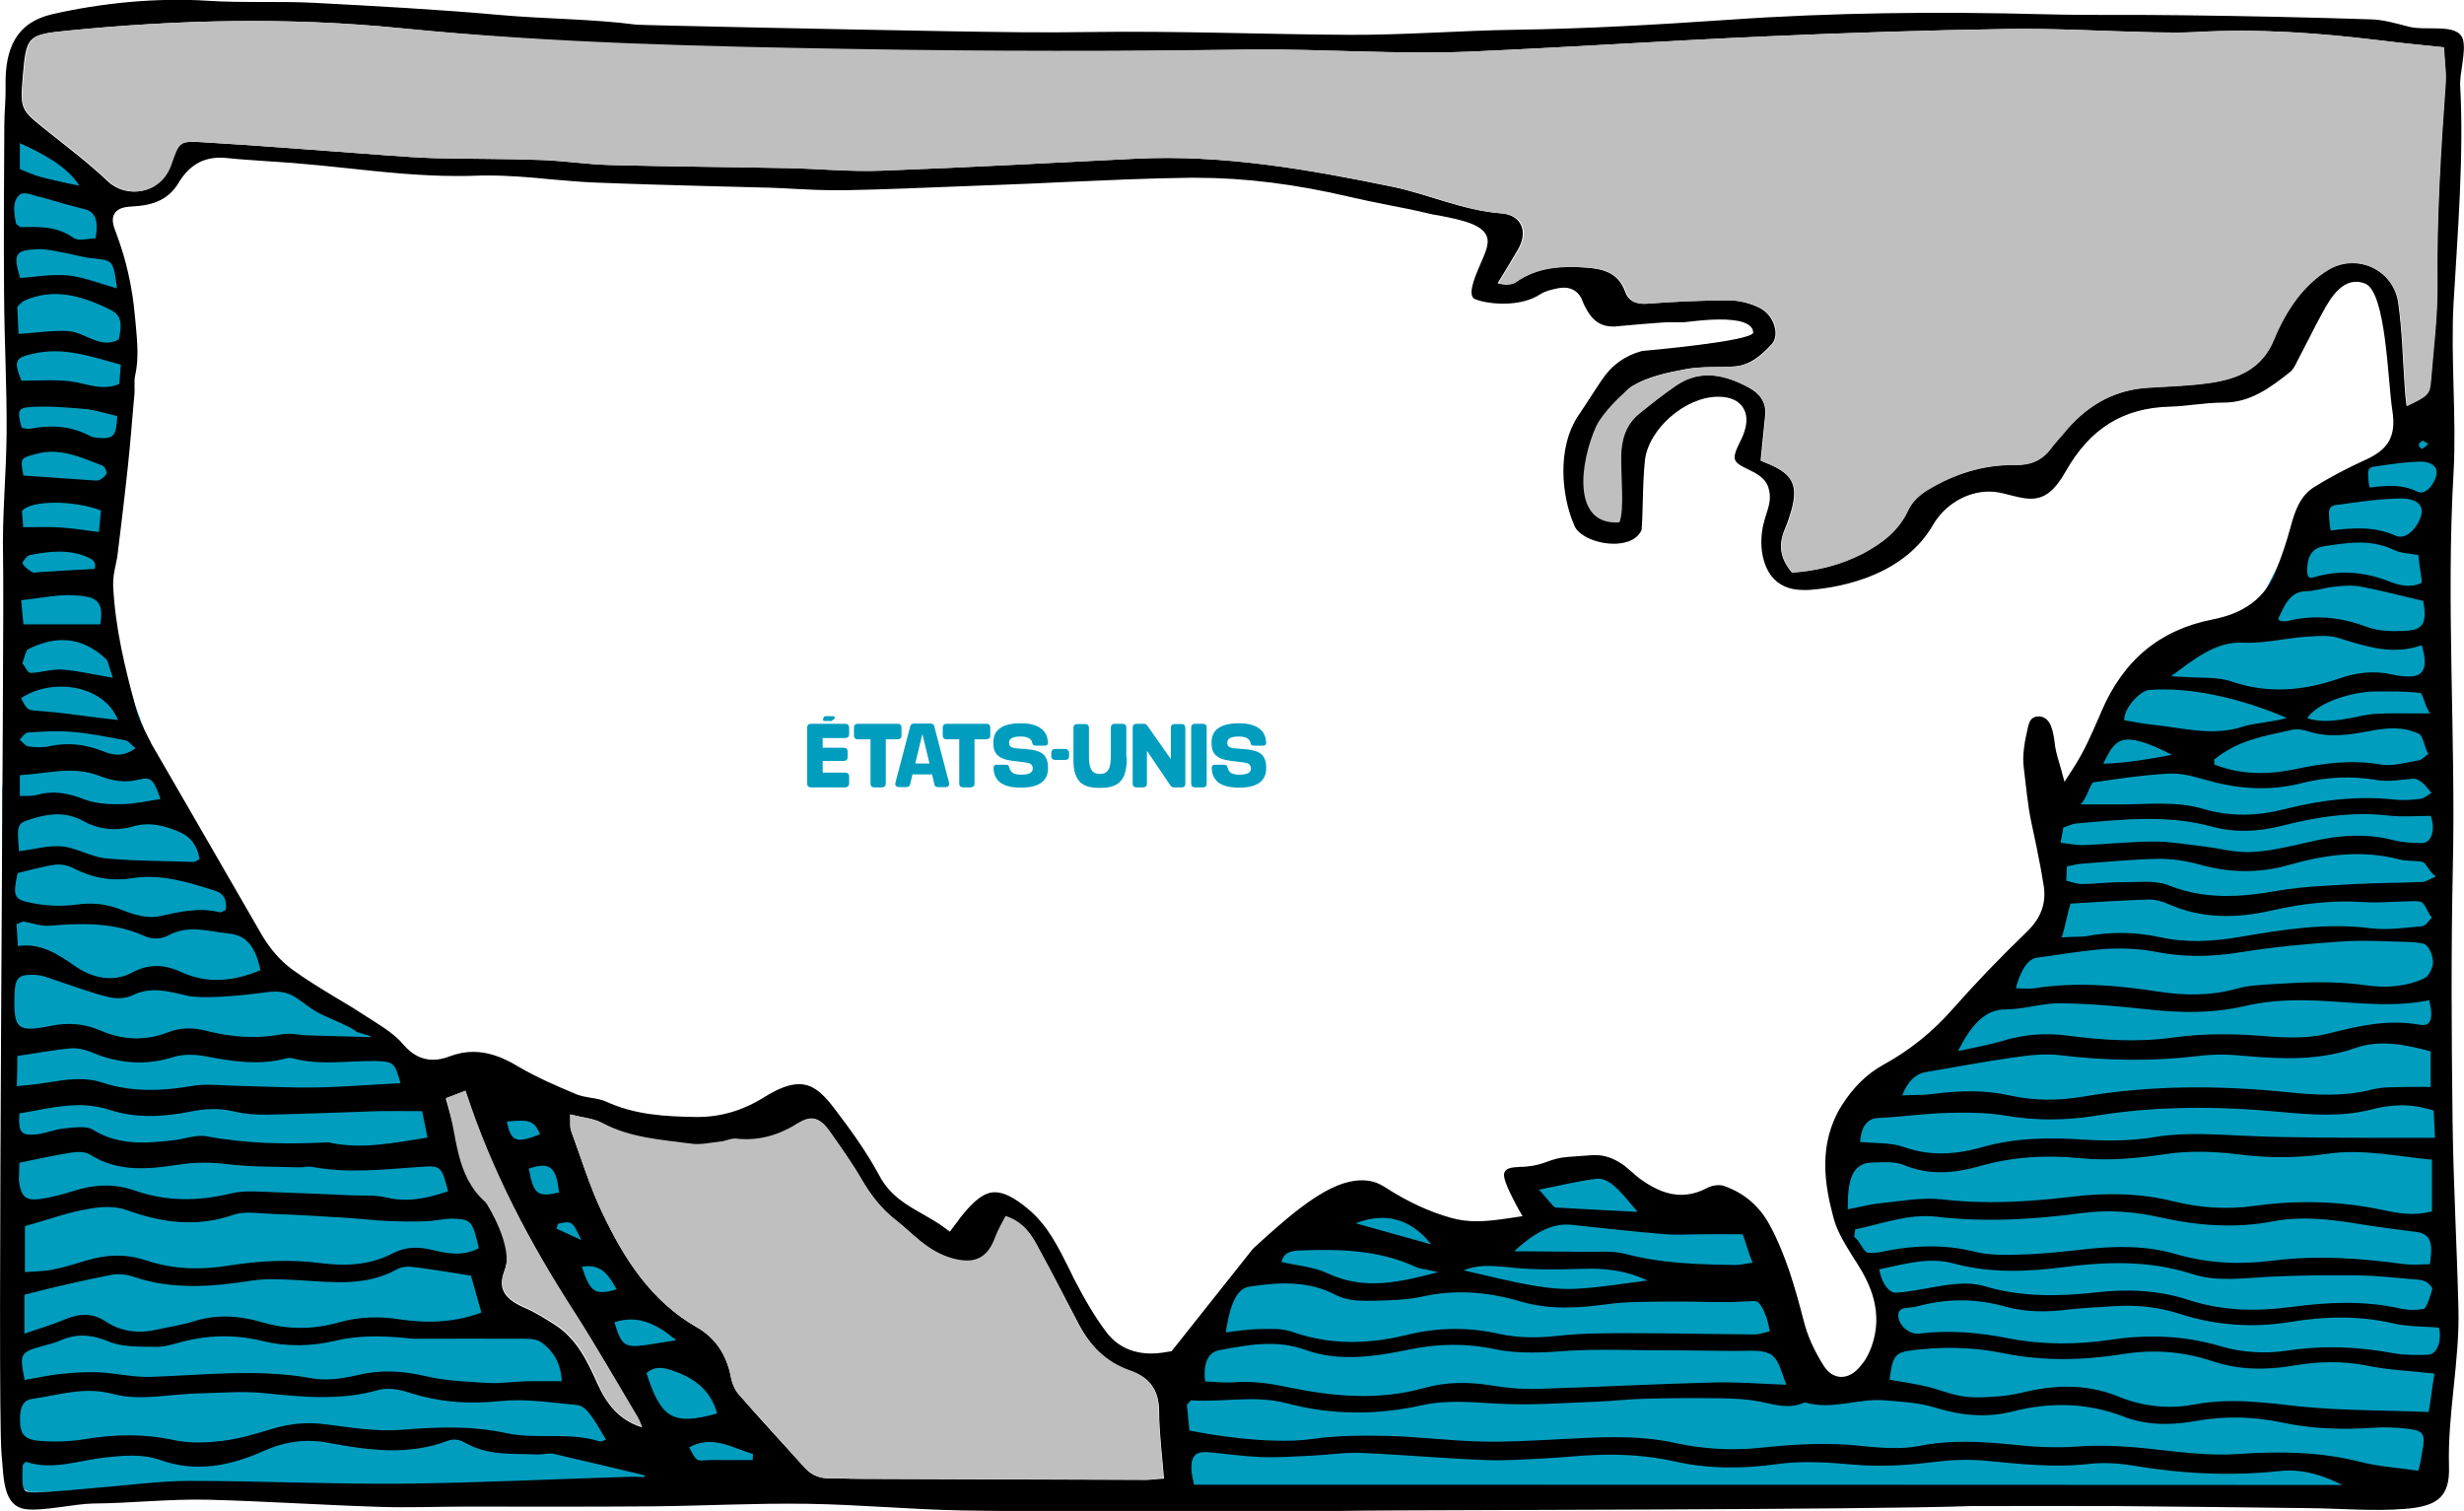 <?xml version="1.0" encoding="utf-8"?>
<!-- Generator: Adobe Illustrator 19.1.0, SVG Export Plug-In . SVG Version: 6.00 Build 0)  -->
<svg version="1.1" id="Calque_1" xmlns="http://www.w3.org/2000/svg" xmlns:xlink="http://www.w3.org/1999/xlink" x="0px" y="0px"
	 viewBox="0 0 968.9 594.1" style="enable-background:new 0 0 968.9 594.1;" xml:space="preserve">
<style type="text/css">
	.st0{fill:#009DBF;}
	.st1{fill:#D0095B;}
	.st2{fill:#009EC0;}
	.st3{fill:#D1005A;}
	.st4{fill:#C0BFBF;}
	.st5{enable-background:new    ;}
	.st6{fill:none;stroke:#D0095B;stroke-width:3;stroke-miterlimit:10;}
	.st7{fill:#FFFFFF;stroke:#D0095B;stroke-width:3;stroke-miterlimit:10;}
	.st8{fill:#FFFFFF;}
</style>
<g>
	<g>
		<polygon class="st0" points="5,46.3 24,61.6 39.5,78.7 47.1,98.1 53.1,127.6 47.4,170.1 44.3,213.5 42.8,244 53.2,277.4 
			63.1,304.5 82.4,338.1 113.5,385.8 146.6,404.3 168.1,422 176.3,458.4 188.7,476.6 193.3,497.9 193.3,512.2 207.2,521.4 
			223.8,534.8 238.2,558 263.8,570.7 245.8,541.3 201.9,463.8 184.3,421.1 196.7,421.1 219.8,433 223.6,456.6 245.4,499.2 
			270.9,529.3 297.5,561.6 316,586.7 235.7,586.7 90.7,586.7 35.3,586.7 11.5,586.7 5.1,583.1 0.9,555.7 0.9,414.9 0.9,309.8 
			5.3,280 6.1,172.3 4.8,149 4.8,109.5 		"/>
		<polygon class="st0" points="462.7,586.7 459,556.5 468.5,528.7 497.3,494.6 524.5,468.7 538.3,468.7 570.3,487.7 595.4,485 
			605.1,474.8 598.3,465 617.6,459.8 630,459.8 650.5,473.1 677.7,468.3 689.1,481.5 702.6,520.1 715.9,543.9 738.9,541.7 
			743.3,513.9 727.4,489.3 721.1,458.4 731.5,432.4 807.5,363.2 808,324.1 824.2,298.2 844.4,256.9 887.1,239.5 903.7,206.6 
			924.4,185.3 940.5,180.1 951.1,166.1 961.4,159.9 959,239.5 959,356.6 959.1,436.6 961,511.3 961,552.3 953.4,586.5 898.2,586.7 
					"/>
		<path d="M967.4,33.8c-0.3-4.9,2.4-13.6,1.1-18.2c-1.8-6.7-14.3-3.3-21.3-5.1c-5-1.3-10.1-2.8-15.2-2.9c-24.5-0.8-49-1.3-73.6-1.6
			c-18.2-0.3-36.5,0.1-54.7-0.4c-41.5-1.1-82.9-0.7-124.3,2.2c-27.8,1.9-55.5,3.5-83.3,3.9c-21.8,0.3-43.6,2.1-65.4,2
			c-34.1-0.2-68.1-1.6-102.3-1.1c-18.2,0.3-36.5,0-54.7-0.3c-46.3-0.8-122-2.4-123.4-2.6c-17.9-2.3-35.6-2.2-53.6-3.8
			c-24.4-2.2-48.9-3.5-73.4-4.8c-13.9-0.7-27.9,0.1-41.7-0.8c-19.9-1.3-42,0.9-61.1,5.3C6.7,8.8,1.8,18.6,2.2,34.3
			c0.1,5-0.5,9.8-0.5,14.8c-0.1,22.1-0.3,44.3-0.1,66.5c0.1,18.1,1.1,36.1,1,54.2c-0.1,16.5-1.8,32.8-1.4,49.3
			c0.6,27.3-2.4,333.6-0.6,352.5c0.9,9.3,0.4,20.6,9.5,21.8c6.4,0.9,19.7-2.1,26.2-2.2c15.3-0.1,30.5-1.9,45.8-1.5
			c22.3,0.6,44.6,2.1,66.9,2.8c11.4,0.4,22.9-0.1,34.3-0.1c24.5,0,49.1,0.1,73.6-0.1c20.1-0.2,40.4-1.3,60.5-1
			c20.1,0.3,40.3,2.2,60.4,2.6c27.3,0.5,54.6,0.2,81.7,0.2c25.1,0,50.2,0.3,75.2-0.1c25.1-0.3,199.6-0.3,240.2-1.8
			c17.9,0,37.5-0.1,57.1,0c25.1,0.2,50.2,0.5,75.3,0.8c12.8,0.1,25.7,1.3,38.4,0.3c12.5-1,17.7-4.5,17.3-16.7
			c-0.6-20.8,4.3-41.6,3.7-62.4c-0.6-24.6-2-49.3-2.3-73.9c-0.4-32.8-0.6-65.8,0.1-98.6c1.2-52.1-2.7-104,0.3-156
			c1.2-21.8-1.2-44.7,0-66.6C966.4,91.8,968.9,61,967.4,33.8z M7.8,56.3c7.9,3.5,18.7,9,23.4,16.7c-3.5-0.6-12.6-2.7-15.1-3.4
			c-2.7-0.7-5.4-1.9-8.3-3.1C7.8,63.5,7.8,60.3,7.8,56.3z M7.7,76.6c1.7-1.4,4.7,0,7,0.6c3.3,0.7,6.5,1.8,9.7,2.7
			c3,0.8,6.1,1.6,9,2.4c4.4,1.1,5.3,4.9,4.2,11.4c-3.1,0-6.5,1.4-8.9-0.3c-6.6-4.6-13.5-4.2-20.5-4.1c-0.5,0-1-0.7-1.9-1.3
			C5.6,84.1,4.6,79.2,7.7,76.6z M88.8,357.8c-0.9,0.3-1.8,1.1-2.5,0.9c-7.9-2-15.5-0.2-23.3,1.5c-4.7,1.1-10-0.4-14.8-2.3
			c-6.1-2.5-11.9-3.1-18.2-2.2c-6.1,0.8-12.3,0.5-18.3-0.8c-6.4-1.3-6.6-2.8-4.8-11.6c5-1.2,9.8-2.6,14.8-3.3
			c2.4-0.3,5.1,0.3,7.2,1.4c7.4,3.8,15.1,5.2,23.1,3.9c10.8-1.7,21.2,1.3,31.5,4.6C87,350.8,89.4,352.6,88.8,357.8z M90.2,367.1
			c6.5,0.7,10.3,4.9,12.2,14.4c-10.6,4.4-20.8,5.4-30.9,0.8c-6.6-3-12.6-3.6-19.5,0.1c-7.5,4-15.7,2.3-22.9-2.8
			c-6.7-4.7-13.5-8.9-22.1-7.6c-0.2-3.3-0.3-6-0.5-8.6c1.4-0.5,2.2-1.1,2.9-1c3.4,0.5,6.7,1.9,10,1.6c12.7-1,25.2-1.5,37.5,4.1
			c2.8,1.3,6.4,1.2,9.1-0.2C74.2,363.4,82.1,366.3,90.2,367.1z M75.9,338.9c-11.5-0.4-23-0.3-34.4-1.4c-5.8-0.6-11.3-4.1-17.1-4.7
			c-5.4-0.5-10.9,1.2-16.9,1.9c-0.9-11-0.9-10.9,5.6-12.9c6.6-2,13-2.6,19.6,1c6.1,3.4,13,4.1,19.8,2.1c6.3-1.8,12.3-0.3,18.2,2.3
			c4.2,1.8,6.9,5.2,7.8,10.6C77.3,338.4,76.7,339,75.9,338.9z M48.2,316.2c-5,0.1-10.2-0.1-14.8-1.8c-6.2-2.4-12-3.7-18.6-1.9
			c-2.1,0.6-4.1,0.4-7,0.5c0-2.9,0-5.2,0-8.2c10.9-0.6,20.8-3.8,31.4,0.3c5.1,2,10,2.8,15.6,1.4c4.7-1.2,5.8,0.3,8.3,7.7
			C58.1,314.9,53.1,316.1,48.2,316.2z M40,295.2c-6.7-2.6-13.5-3.3-20.5-1.8c-2.7,0.6-5.7,0.5-8.3,0.1c-1.3-0.2-2.4-1.8-3.5-2.7
			c1.1-1,2.2-2.8,3.4-2.8c5.9-0.4,11.8-0.7,17.6-0.2c6.9,0.6,13.8,2,20.6,3.3c1.3,0.2,2.3,1.8,4,3.1C48,298.1,43.7,296.7,40,295.2z
			 M38.5,282.2c-7.4-0.9-14.9-2.1-22.4-2.6c-5.2-0.4-5.3,0-7.8-5.1c12.3-8.2,32.6-5.2,38.1,8.6C43.6,282.8,41,282.5,38.5,282.2z
			 M41.9,186.1c-0.2,1-1.6,2-2.7,2.6c-0.6,0.4-1.7,0.2-2.5,0.2c-8.9-0.6-17.9-1.3-27.5-1.9c-1.3-7-1.2-6.8,4.9-8.5
			c9.4-2.6,17.7,1.3,26,4.5C41.1,183.3,42,185.1,41.9,186.1z M44.4,266.5c-7.9-1.3-13.9-2.8-19.9-3.2c-4.2-0.3-8.3,1.2-12.5,1.3
			c-1.1,0-2.1-2.5-3.2-3.8c0.7-1.9,1.3-5,2.2-5.5c10.5-5.3,20.9-5.4,30.8,3.9C42.5,259.8,42.8,262.1,44.4,266.5z M39.7,200.7
			c-0.2,2.5-0.5,5.1-0.8,8.5c-5.5-0.7-10.3-1.5-15.2-1.8c-4.7-0.3-9.4-0.1-14.6-0.1c-0.2-2.8-0.3-4.9-0.5-6.3
			C11.8,196.6,29,196.6,39.7,200.7z M37.2,223.7c-7.7,0.4-14.9,0.8-22,1.3c-0.8,0-1.9,0.4-2.5,0c-1.4-0.9-3.1-2-3.8-3.4
			c-0.3-0.6,1.6-3,2.7-3.3c7.4-1.5,14.9-2.4,22.2,0.5C36,219.8,38.2,220.7,37.2,223.7z M29.5,234.1c7.5,0.5,11.7,1.5,9.9,11.4
			c-9.8,0-19.6,0-30.2,0c-0.3-3-0.5-5.8-0.9-9.5C16.2,235.2,23,233.6,29.5,234.1z M38.8,172.2c-1.1-0.1-2.4-0.2-3.3-0.7
			c-7.5-4.1-15.6-4.5-23.8-2.9c-1,0.2-2.2-0.3-3.2-0.4c-1.8-6.7-1.6-7.9,3.9-8.2c6.9-0.4,14,0.2,20.9,0.8c4.2,0.4,8.1,1.7,12.8,2.8
			C45.8,171.5,44.6,172.6,38.8,172.2z M27.4,149.9c-6.3-0.7-12.9-0.2-19-0.2c-3.2-8.1-2.4-9.1,5-10.7c11.6-2.6,22.2,1.1,34.1,4.4
			c-0.2,2.9-0.4,5.4-0.6,7.6C39.8,153.9,33.6,150.6,27.4,149.9z M46.7,133.5c-7.1,3.9-13.2-2.8-19.7-3.3c-6.3-0.4-12.7,0.7-19.7,1.1
			c-0.2-4.4-0.4-7.6-0.5-10.7c1.2-1.1,1.9-2,2.6-2.3c11.8-5.4,23.2-1.9,34.4,3.7C48.3,124.3,47.8,128.5,46.7,133.5z M26.7,108.3
			c-6.2-0.6-12.7,0.6-18.8,1C5.1,99.9,5.9,98.4,14.4,98c3.3-0.2,6.6,0.6,9.9,1.2c4.2,0.7,8.1,2,12.3,2.4c7.8,0.8,8,0.7,9.4,11.8
			C38.9,111.4,32.8,108.9,26.7,108.3z M5.7,391.2c0.2-6.6,1.3-8.1,7.8-7.9c3.5,0.1,6.9,1.7,10.3,2.8c6.3,2,12.6,4.5,19.1,6
			c2.9,0.7,6.5,0.5,9.1-0.7c7.2-3.6,13.9-1.7,21.1,0c6.9,1.7,24.1-0.2,31.2-1.2c12.2-1.8,13,4.7,23.5,9.3c3.3,1.5,8.9,3.8,12,5.8
			c-0.2,0.8,6.3,1.7,6.1,2.5c-5.2-0.2-19.9-0.5-25.1-0.7c-3.4-0.2-6.7-1-10-0.4c-9.9,1.8-19.6,1.2-29.3-1.3
			c-5.4-1.4-10.5-1.5-15.7,0.6c-8.8,3.4-17.9,2.9-26.3-0.8c-6.5-2.8-12.8-3.2-19.6-1.8C6.7,406,5.3,404.6,5.7,391.2z M6.8,415.2
			c7.9-1.1,14.3-2.4,21.2-3c2.7-0.2,5.7,0.6,8.1,1.6c10.5,4.4,21.1,5.3,32.2,1.8c3.8-1.2,8.4-1,12.4-0.3c10.3,2,20.5,3.6,30.9,1.1
			c1.1-0.3,2.4-0.6,3.4-0.3c10.8,3,21.8,0.9,32.7,1.1c7.2,0.2,7.5,0.7,9.8,8.7c-7.6,0.4-15.2,0.9-22.6,1.3
			c-5.9,0.3-11.7,0.5-17.6,0.4c-8.4-0.1-16.9-0.5-25.2-0.7c-5.3-0.1-10.7-0.8-15.9,0c-12.1,2.1-24,2.7-35.9-1.2
			c-7.2-2.4-14.6-1.2-21.9,0c-3.5,0.6-6.8,0.9-11.8,1.4C6.8,422.3,6.8,419,6.8,415.2z M7.6,437.8c11.7-1.9,23.3-5.4,35.5-1.4
			c10.4,3.4,21.1,2.8,31.7,0.7c5.9-1.2,11.6-1.5,17.6,0c4.1,1,8.4,1.2,12.6,1.2c14.6-0.3,29.2-0.9,43.7-1.4c5.4-0.1,10.6,0,17.3,0
			c0.7,3.6,1.4,6.7,2.1,10.4c-12.9,2-25,4.6-37.4,2.2c-0.8-0.2-1.7-0.4-2.5-0.3c-15.8,0.8-31.4,0.5-47-2.4
			c-4.2-0.8-8.8,1.2-13.4,1.6c-10.7,1.2-21.2,2-31.1-4.1c-2.9-1.8-7.6-0.9-11.4-0.6c-3.6,0.3-7.1,1.9-10.7,2.3
			C8.2,446.7,7.2,445.4,7.6,437.8z M7.6,457.2c7.3-1.5,13.9-3,20.5-4c2.4-0.4,5.5-0.4,7.3,0.8c11.2,7.1,23.3,5.7,35.2,3.9
			c6.5-1,12.7-0.9,19.2-0.1c9.1,1.1,18.4,0.9,27.7,1.2c1.7,0.1,3.5-0.5,5.1-0.2c14.3,2.7,28.6,1,42.8,0c8.1-0.6,8.3,0,10.8,9.6
			c-8,2.8-16,4.5-24.6,2.4c-4.3-1-8.9-0.6-13.4-0.8c-9.8-0.4-19.6-0.9-29.5-1.2c-5.9-0.1-12-0.9-17.6,0.4c-13,3.2-25.6,3.3-38.2-1.1
			c-8-2.8-16-2.4-24,0.2c-3.8,1.2-7.6,2.2-11.5,2.9c-7.2,1.3-9.2-0.2-10-7.3C7.5,461.9,7.6,459.9,7.6,457.2z M207.9,459.5
			c8.3-2.8,10.9-0.7,11.9,9.4C211.2,470.8,209.9,469.7,207.9,459.5z M228.6,487.6c-4.2-1.9-7-3.2-9.8-4.5c0.2-0.6,0.4-1.3,0.6-1.9
			C225,480,225,480,228.6,487.6z M199.3,441c9.1-0.9,10.7-0.3,13.1,5C203,449.7,200.9,449,199.3,441z M225.9,516.2
			c8.7,13.5,16.6,27.4,24.8,41.2c0.7,1.2,1.1,2.5,1.7,3.8c-9.1-2.8-14-9.4-17.5-17.2c-4.1-9.1-8.3-17.9-17.2-23.4
			c-3.8-2.4-7.6-4.8-11.7-6.5c-7.3-3.3-10.4-7.1-7.7-14.3c3.5-9.3-1.4-17-2.9-25.3c-0.1-0.5-0.4-1.1-0.8-1.5
			c-12.3-10.6-14.9-25.8-19.3-41.1c2.8-1.1,5.3-2,7.6-2.9C193.3,460.6,208.4,489,225.9,516.2z M228.8,498.1
			c8.1-1.4,10.7,3.8,13.7,8.9C233.9,509.4,232.1,508.2,228.8,498.1z M43.7,501.3c3-0.6,6.1-0.2,9,0.8c15.3,5.1,30.5,3.9,45.9,1.5
			c5.8-0.9,11.7-0.6,17.6-0.3c13.5,0.7,27,2.9,39.9-4.2c1.9-1.1,4.5-1.2,6.5-0.9c7.5,0.9,15,2.2,22.6,3.4c1.3,4.7,2.6,9.2,4.1,14.5
			c-10.5,3.9-21.1,4.3-31.9,2.7c-8.1-1.3-16.2-1.1-24.3,1.2c-9.9,2.8-20,2.9-30.1-0.1c-8.8-2.6-17.8-3.2-26.7-0.4
			c-4.6,1.5-9.4,2.1-14.1,3.2c-7.1,1.7-14.1,1.2-20.5-3c-5.7-3.8-10.8-3.2-16.7-0.7c-4.7,2-9.4,3.3-15.4,5.4c0-6.4,0-10.5,0-15.3
			C20.7,506.2,32.4,503.5,43.7,501.3z M9.8,500.2c0-6.9,0-12.8,0-18.1c8.9-2.4,16.4-5.3,24.7-6.7c5.2-1,10.7-1.3,15.6,0.5
			c13.9,5,27.4,6.7,41.6,1.8c4.7-1.6,9.9-0.6,15-0.4c9.5,0.3,19,0.9,28.6,1.5c5.6,0.3,11.2,1,16.8,1.3c5.1,0.2,10,0.3,15.1,0.1
			c4-0.1,7.8-1.2,11.7-1c6.4,0.3,7,1.2,9.4,11.6c-6.5,3.4-12.7,2-18.7,0.6c-5.2-1.2-10.1-1.2-14.9,1.3c-9.1,4.8-18.6,5.2-28.3,4
			c-12.1-1.6-24.2-1-36.2,0.9c-11,1.8-22,1.6-32.7-2c-7.8-2.6-15.6-2.4-23.4,0c-4.7,1.4-9,2.8-13.8,3.7
			C16.8,499.9,13.8,499.9,9.8,500.2z M16.2,529.4c2.5-0.7,5-1.2,7.2-2.2c6.5-2.9,12.5-2.6,19.4,0.3c5.5,2.3,12,1.9,18.1,2.1
			c3.3,0.1,6.7-0.9,9.9-1.8c10.8-2.9,21.6-3.2,32.5-0.5c9.4,2.3,19.1,2.1,28.5-0.1c9.2-2.2,18.4-2,27.7-1.1c1.1,0.1,2.3,0.3,3.4,0.3
			c14.8,0,29.6-0.1,44.3,0c2.1,0,4.6,0.5,6.1,1.7c4.4,3.4,7.2,7.8,7.6,15c-4.8,0-9.1-0.1-13.5,0c-5.1,0.1-10,0.9-15.1,0.7
			c-8.3-0.5-16.9-0.8-25-2.7c-9-2.1-17.6-2.6-26.7-0.4c-6,1.4-12.5,2.3-18.3,1.2c-21-3.8-42.1-1.2-63.1-0.5
			c-6.6,0.2-13.3-1.4-20-1.8c-5-0.2-10,0.1-15,0.6c-4.9,0.5-9.7,1.6-14.5,2.4C7.6,532.4,7.9,531.8,16.2,529.4z M7.9,556.6
			c0.2-3.9,1.6-6.2,5-6.6c10.4-1.5,20.3-4.9,31.5-1.9c10.6,2.9,22.4,0,33.6-0.2c8.7-0.2,17.5-1,26.1-0.1c14.9,1.5,29.7,3,44.5-1.2
			c3.9-1.1,8.4-0.3,12.4,1c11.8,3.8,23.6,4.6,35.9,3.3c9.7-1,19.6,0.6,29.5,1.5c3.8,0.3,5.8,3.2,11.9,13.7c-1.3,0.4-1.9,0.8-2.4,0.7
			c-12.1-3.9-24.9-0.7-36.9-3.3c-13.8-3-27.2-2.4-41-1.3c-10,0.8-20.2-0.9-30.3-2.2c-7.1-0.9-14-0.2-20.9,1.9
			c-6.2,1.9-12.6,3.8-19,4.6c-6.3,0.8-13,1.1-19.2-0.2c-11.8-2.6-23.5-2.4-35.3-0.4c-6.3,1-12.9,1.2-19.3,0.5
			C8.6,565.4,7.7,562.9,7.9,556.6z M247,580.7c-29.9,0.9-59.7,2.4-89.6,2.7c-27.6,0.2-55.2-1.1-82.8-1.1c-11.8,0-23.6,1.7-35.4,2.6
			c-8.4,0.7-16.9,1.7-25.3,1.9c-5.3,0.1-5.3-0.6-5-10.7c0.5-0.5,1-1.4,1.4-1.3c10.4,3.5,20.7-0.6,31-1.7c7.2-0.8,14.8-1.5,21.8,1
			c14,5,27.5,2.3,40.9-3.7c8.3-3.7,16.4-4.7,25-3.1c15.7,2.9,31.4,5.2,47.1-0.8c2.1-0.8,4.6-0.5,6.6,0.7c9.2,5.3,18.8,4.3,28.5,4.7
			c2.3,0.1,4.6-0.7,6.7-0.2c11.9,2.7,23.8,5.6,35.6,8.4c0,0.2,0,0.5,0,0.7C251.4,580.7,249.2,580.6,247,580.7z M241.6,519.9
			c9.2-3,16.6,0.6,24.3,7.1c-4.6,0.7-8.3,1.3-12.1,1.9C245.6,530,244.3,529,241.6,519.9z M254.2,539.9c2.8-2.5,6-2.4,9.3-1.3
			c8.9,2.8,15.9,7.6,18.5,17.2C264.5,560.6,260,557.8,254.2,539.9z M296,574.1c-3.8,0-7.5,0-11.3,0c-2.5,0-5-0.1-7.4,0.1
			c-3.5,0.2-3.5,0.3-6.3-5.1c9.2-5.1,17,0.3,25.1,2.6C296,572.6,296,573.3,296,574.1z M450.6,581.9c-37.8-0.1-75.5-0.3-113.3-0.4
			c-3.7,0-7.3-0.3-11-0.2c-3.9,0.1-7.1-1.2-9.8-4.1c-8.6-9.6-17.5-19.1-26-28.9c-1.6-1.8-2.6-4.5-3.1-6.8
			c-1.6-8.6-6.1-15.5-13.4-19.6C256,511.6,245.5,495,236.9,477c-5-10.4-8.3-21.4-12.3-32.3c-0.6-1.7-0.3-3.7-0.4-6.5
			c4.9,1.3,9.2,1.6,12.8,3.6c11,6,23.2,6.6,35.1,8.2c3.8,0.5,7.8-0.4,11.7-0.9c2-0.2,4-1.3,5.8-1.1c9.1,1,17.1-1.5,24.7-6.3
			c5.1-3.3,8.5-1.8,12.2,3.5c4.2,6.1,8.5,12,12.1,18.2c3.7,6.4,8,12.1,14,16.7c4.5,3.5,8.3,7.6,13,10.7c3.4,2.3,7.5,4,11.5,4.8
			c7.6,1.4,11.8-1.8,14.5-9.1c1-2.8,2.6-5.4,4-8.1c7.4,2.4,10.4,7.8,13.3,13.3c5.3,9.6,10.2,19.4,15.4,29.2
			c4.5,8.5,10.9,15.1,20.2,18.2c7.5,2.6,11.2,7.4,11.3,15.7c0,8.6,1.2,17.4,1.9,26.6C454.9,581.5,452.7,581.9,450.6,581.9z
			 M460.7,531.3l-1.9,0.3c-2.2,0.4-4.3,0.6-6.1,0.6c-7.4,0-13.3-2.8-17.5-8.2c-4.5-5.9-8.6-12.9-13-21.4c-0.5-1.1-1.1-2.2-1.6-3.3
			c-4.5-9-8.6-17.5-16.3-23.9c-5.5-4.6-9.6-6.6-13.1-6.6c-3.9,0-7.8,2.8-12.8,9c-0.6,0.7-1.1,1.4-1.8,2.4l-3.1,4.1l-2.3-1.7
			c-2.5-1.9-5.3-3.4-8-5c-6.5-3.7-13.2-7.3-17.5-15.5c-5-9.3-11.4-18.1-17.8-26.5c-5-6.6-8.9-9.3-13.7-9.3c-3.7,0-8,1.6-13.5,5
			c-8.6,5.4-17.3,7.9-26.4,7.9c-0.3,0-0.6,0-0.8,0c-12-0.2-23.8-0.8-35.3-6.1c-1.6-0.7-3.6-1.1-5.6-1.4c-2.2-0.4-4.5-0.7-6.6-1.7
			c-6.9-2.9-15.1-6.4-22.5-10.8c-6.3-3.8-11.9-5.6-17.4-5.6c-3.2,0-6.2,0.6-9.4,1.8c-2.3,0.9-4.4,1.3-6.4,1.3c-4.5,0-8.3-2-11.8-6.1
			c-3.1-3.7-7.5-6.5-11.9-9.3c-0.7-0.5-1.5-1-2.2-1.4c-3.8-2.5-7.8-5-11.6-7.2c-6-3.6-12.1-7.3-17.9-11.5
			c-4.4-3.2-8.6-7.9-11.9-13.5C94.6,353,60.4,294,59.5,292.4c-0.3-0.7-0.6-1.3-1-2c-1.9-3.8-3.9-7.6-5-11.8c-4.4-16-8.2-31.7-9-48.2
			c-0.1-2.9,0.4-5.7,1-8.3c0.2-1,0.4-2,0.6-3c0.2-1.2,3-24.5,4.1-34.9c0.9-8.3,1.6-17,2.3-25.2l0.4-4.4c0.1-0.8,0-1.6,0-2.5
			c0-1.5-0.1-3.1,0.3-4.7c1.4-6.4,0.8-12.8,0.2-19.5c-0.1-1-0.2-2-0.3-3.1c-1-11.9-3.5-22.7-7.4-33.1c-1.2-3-2-5.7-0.6-7.8
			c1.5-2.4,4.7-2.6,7.9-2.8c8.3-0.5,13.6-3.3,17.1-9C74.1,65.3,79.5,62,86.5,62c0.8,0,1.5,0,2.3,0.1c5.5,0.6,11.1,0.9,16.5,1.3
			c3,0.2,6,0.4,8.9,0.6c7.6,0.6,15.5,1.4,22.9,2.2c13.9,1.5,28.3,3,42.5,3c2.5,0,4.9,0,7.2-0.1c1.6-0.1,3.3-0.1,4.9-0.1
			c8.3,0,16.7,0.7,24.8,1.5c6,0.5,12.1,1.1,18.1,1.3c14.9,0.6,30.1,1,44.7,1.4c7.7,0.2,15.6,0.4,23.3,0.6c3.5,0.1,7,0.3,10.5,0.5
			c5.3,0.3,10.7,0.5,16.1,0.5c1,0,2,0,3.1,0c15.7-0.3,31.6-1,47.1-1.6c5.3-0.2,10.5-0.4,15.8-0.6c7.6-0.3,15.4-0.6,22.9-1
			c16.2-0.7,32.9-1.5,49.5-1.7c0.9,0,1.7,0,2.6,0c19.4,0,39.2,2.5,60.5,7.5c5.2,1.2,10.5,2.3,15.7,3.3c5.3,1,10.6,2.1,16,3.4
			c0.8,0.2,1.9,0.4,3.3,0.6c9.9,1.9,18.2,3.8,19.2,9.2c0.5,2.5-1,5.9-2.8,10c-2.8,6.4-5,12.4-2.1,13.7c2.1,0.9,6.2,1.8,11.1,1.8
			c5.8,0,10.9-1.3,14.4-3.6c2.3-1.5,5-2,7.3-2.5h0.1c0.7-0.1,1.4-0.2,2.1-0.2c3.4,0,6.1,1.9,7.3,5.3c0.4,1.2,1.1,2.4,1.7,3.5
			c2.5,4.5,5.8,6.5,10.3,6.5c0.5,0,1,0,1.6-0.1c6.3-0.6,12.1-1.1,18-1.5c1.4-0.1,2.9-0.1,4.7-0.1c1.2,0,2.5,0,3.7,0
			c1.3,0,26.6-4.2,27.1,4c0.2,3.5-43.7,7.3-43.7,7.3c-6.7,1.8-12,5.6-15.9,11.5c-0.8,1.2-1.6,2.4-2.4,3.6c-2.1,3.3-4.3,6.6-6.5,9.9
			c-9.2,13.4-6.4,32.7-2.3,42.5l0.1,0.2l0.1,0.2c1,4.3,8.4,7.9,15.8,7.9c2.6,0,8.7-0.5,10.9-5.4c0.3-3.8,0.4-7.7,0.5-12
			c0.1-5,0.3-10.2,0.8-15.2c1.3-12.5,15.9-25.2,28.8-25.2h0.4c4.3,0.1,7.4,1.4,9.2,4c1.8,2.5,2,5.9,0.7,9.8c-0.5,1.6-1.2,3-1.9,4.4
			c-0.5,1-0.9,1.9-1.3,2.9c-1.6,4.2,0,5.2,4.8,7.5c3.1,1.5,6.6,3.3,7.8,6.9c1.4,4.2,0.3,7.4-0.8,10.8c-0.9,2.9-1.9,6.1-1.9,10.9
			c0,5.2,1.4,9.8,3.8,13.1c2.9,3.8,7.1,5.7,12.9,5.7c0.5,0,1,0,1.4,0c8.4-0.5,36.8-3.7,49.4-25.6c4.6-7.9,13.2-13.1,22-13.1
			c2,0,4,0.3,6,0.8c1.6,0.4,3.2,0.8,4.8,1.2h0.1c2.1,0.5,3.9,0.8,5.5,0.8c5.5,0,9.4-3.1,13.7-10.6c9.6-17,22.6-25.1,41-25.6
			c3.2-0.1,6.5-0.4,9.7-0.8c3.8-0.4,7.6-0.8,11.5-0.8c10.4,0,18.3-5.8,26.2-12.1c1.1-0.9,1.9-2.5,2.7-4.1l0.3-0.6
			c1.5-2.9,3-5.8,4.4-8.5c1.7-3.4,3.5-6.9,5.4-10.3c3.2-5.9,8.3-14.4,16.6-11.2c8.3,3.3,8.9,38.2,10.7,49.7
			c1.9,11.7-2.7,16.2-11.6,20.1c-6.5,3-13,6.4-19.1,10.2c-5.2,3.3-7.4,8.5-9.4,16.1c-1.4,5.3-3.3,10.9-5.8,17.2
			c-4.1,10.2-12.2,16.4-24.9,18.8c-20.6,4.1-34.9,15.9-43.6,36.2l-0.8,1.9c-2.9,6.6-5.8,13.5-10.2,20.3l-3.5,5.4l-1.7-6.2
			c-0.2-0.6-0.3-1.1-0.5-1.7c-0.4-1.3-0.8-2.7-1.1-4.1c-0.3-1.2-0.5-2.5-0.6-3.7c-0.3-2.1-0.6-4.1-1.3-5.9c-0.5-1.5-1.9-4.1-4.9-4.1
			c-3.2,0-3.8,2.3-4.3,4.4c-1.2,5.3-2.3,10.8-1.6,15.8c0.9,7.2,1.5,14.6,3,21.6c0.7,3.3,1.4,6.6,2.1,9.9l0.4,2.1
			c0.9,4.3,1.7,8.7,2.4,13.2c0.9,6.7-1.2,12.3-6.6,17.6c-10.5,10.1-20.3,20.3-29.3,30.5c-7.9,9-16.9,16.2-27.1,21.8
			c-6.5,3.6-11.9,8.8-16.5,16.1c-9.4,15.1-6.8,31-3.1,44.6c1.5,5.5,5,10.8,8.2,16l0.8,1.2c5.3,8.3,10.7,19.5,5.8,33.1
			c-1.1,3-2.5,5.5-4.2,7.4c-2.4,3-5,4.4-7.6,4.4c-2,0-4.9-0.8-7.3-4.9c-3.6-5.8-6.1-11.4-7.5-17c-3.4-13.1-7-25.9-13.4-37.8
			c-4.1-7.5-9.9-12.5-18-15.4c-0.5-0.2-1.2-0.3-2-0.3c-1.6,0-3.3,0.4-4.6,1.1c-3.4,1.8-6.8,2.7-10.2,2.7c-5.1,0-10-1.9-15.8-6
			c-1.3-0.9-2.4-1.9-3.5-2.9c-1.1-0.9-2.1-1.8-3.1-2.6c-3.9-2.8-7.5-4.1-11.3-4.1c-0.4,0-0.8,0-1.2,0c-3.2,0.2-6.4,0.5-9.6,0.7
			c-7.6,0.6-8.6,3.1-16.4,3.8c-0.7,0.1-1.4,0.1-2.1,0.1c-4.1,0.2-6,0.5-6.6,2.5c-1.1,2.9,7.2,16.9,7.2,16.9l-5.3,0.8
			c-4.8,0.7-8.7,1.2-12.6,1.2c-3.7,0-6.9-0.4-10.1-1.3c-8.6-2.4-16.9-6.2-26.1-12.1c-2.9-1.9-5.8-2.7-9.1-2.7c-1.6,0-3.2,0.2-5,0.6
			c-12.1,2.7-26.6,16.1-37.8,26.3L460.7,531.3z M768.2,496.8c14.5,3.9,29.1,3.3,43.6,1.4c17-2.2,33.5-2.6,50.1,2.7
			c10,3.3,20.6,1.6,31,1.1c11.8-0.6,23.6-0.6,35.4-0.5c6.4,0.1,12.9,0.9,19.3,1.4c2,0.2,4.1,0.1,5.9,0.9c1.3,0.5,3.2,2.5,2.9,3.2
			c-0.5,1.5-2.1,7.5-3.4,7.7c-3,0.5-6.2,0.5-9.2-0.2c-14.3-3.2-28.5-2.5-42.8-0.6c-13.5,1.8-27.1,1.6-40.2-2.7
			c-11.8-3.9-23.8-4.4-35.9-3.1c-15,1.7-29.8,2-44.3-2.3c-8.1-2.4-16.2-0.3-24.2,1c-3.6,0.6-7.2,1.3-10.8,1.5
			c-2.8,0.2-5.9-4-6.6-9.2C748.8,497.1,758.4,494.1,768.2,496.8z M734.6,492.6c-1.9-0.2-3.7-5.5-5.5-6.2c0.1-1,0.3-2,0.4-3
			c10.6-2.2,20.8-6.2,31.9-5c19.1,2.3,38.3,1.1,57.2-1.4c10.5-1.4,20.8-0.6,31,1.7c14.8,3.3,29.6,4.4,44.4,1.5
			c10.7-2,21.3-0.9,31.9,0.8c8,1.3,16.2,2.4,24.2,3.4c6.2,0.8,6.5,5,5.4,12.7c-3.5,0-7,0.4-10.5-0.1c-17.1-2.3-34.1-3.5-51.4-1.3
			c-12.7,1.6-25.3,1.1-37.7-2.5c-12.2-3.6-24.5-3.3-36.9-1.9c-8.1,0.9-16.3,1.8-24.4,2c-6.1,0.2-12.6,0.3-18.4-1.2
			c-11.5-2.8-22.8-2.5-34.3-0.3C739.7,492.4,737.1,492.8,734.6,492.6z M937.1,475.8c-17.1-3.6-33.7-4-51-1.6
			c-10.3,1.4-20.6,0.8-30.9-1.7c-13.5-3.4-27-3.6-41-1.9c-16.7,2-33.5,3-50.5,1c-7.9-0.9-16.2,0.7-24.2,1.5
			c-4.1,0.4-8.1,1.5-12.9,2.4c-0.1-10.6,1.2-18.2,9.6-18.4c4.2-0.1,8.8-0.5,12.5,1c10,4.2,20,3.2,29.9,0.4c13-3.7,26-4.4,39.3-3.1
			c11.2,1.1,22.3,0.1,33.6-1.6c9.3-1.4,19.1-1.1,28.6,0.1c11.9,1.5,23.2,1.5,34.9-0.2c14-2.1,27.4,1,41.3,2.3c0,5,0,15.5,0,20.3
			C949.1,478.2,943.2,477.1,937.1,475.8z M944.1,447.4c-10.4,0-20.8,0-31.1-0.1c-10.1-0.1-20.2-0.2-30.3-0.7
			c-11.8-0.5-23.5-1.5-35.4,0.5c-9,1.5-18.5,1.6-27.7,1c-13.6-0.9-27-0.8-40.3,3c-10.2,2.9-20.3,3.6-30.7-0.1
			c-5.2-1.8-11-1.4-17.2-2c0.4-5.3,2.4-9.2,7-9.4c9-0.4,18-1.7,27-2c7.8-0.2,15.8-0.2,23.5,1.1c11.8,2,23.4,1.9,35.2,0
			c24-3.9,48.3-3.8,72.5-1.5c12.1,1.1,24,2.1,36.1-1c7.6-2,15.6-2.4,24.3,0.5c0.1,2.6,0.3,7.4,0.5,10.7
			C952.4,447.4,948.3,447.4,944.1,447.4z M828.4,373.1c6.6-0.4,13.6,0,20.1,1.3c11,2.1,21.7,1.8,32.7,0c13-2.1,26.2-3.3,39.4-4.2
			c8.9-0.6,18,0,27,0.2c1.7,0,3.4,0.3,5.1,0.6c2.6,0.4,4.5,5.9,3.9,8.4c-0.4,1.9-1.6,4.4-3.2,5.2c-7.3,3.5-15.4,3.9-23.2,2.8
			c-12.4-1.8-24.7-1.2-37.1-0.4c-4.5,0.3-9.1,0.5-13.4,1.7c-10.3,2.9-20.7,2.8-31,1.2c-16.3-2.5-32.4-3.9-48.8-1.3
			c-2.2,0.3-4.4,0-7.2,0c1.3-5.6,4.2-11.4,8-12C809.9,375.4,819.1,373.7,828.4,373.1z M810.7,368.6c1.4-4.1,2.3-9.8,3.5-13.3
			c10.3-0.6,20.3-1.3,30.4-1.6c2.7-0.1,5.7,0.7,8.1,1.8c13.3,5.9,27,5.6,40.6,2.5c11.9-2.7,23.8-4.1,36-3.3
			c5.9,0.4,11.8-0.2,17.7-0.3c1.7,0,3.5-0.3,5.1,0.3c1.6,0.6,2.8,5,4.2,6.1c-1.3,1.2-2.5,3.3-3.9,3.4c-6.7,0.6-13.6,1.6-20.2,0.8
			c-17.7-2.3-34.8,0.6-52,3.5c-10.4,1.7-20.6,2.3-30.9,0c-9.7-2.1-19.5-2.2-29.4-0.3C817.2,368.4,814.6,368.3,810.7,368.6z
			 M810.1,394.5c11.2,0.1,22.5,1.1,33.6,2.3c13.2,1.5,26.1,1.8,39.4-1.3c10.5-2.5,21.9-2.5,32.7-1.8c13.2,0.8,26.3,2.3,39.4-0.4
			c1.6,6.5,1.2,10.6-3.9,9.6c-12.3-2.2-23.9,0.5-35.8,3.5c-8,2-16.8,1.7-25.1,1c-12.1-1-24.2-1.1-36.2,0.6
			c-13.8,1.9-27.6,1-41.3-0.8c-8.9-1.2-17.4-0.4-25.9,2.2c-5.1,1.5-10.2,2.4-17.1,3.9c4.9-9.5,10.2-16.6,19.1-16.4
			C796.1,396.8,803.2,394.4,810.1,394.5z M791.7,415.8c6.1-0.9,12.4-1.6,18.3-0.9c18.2,2.2,36.4,2.5,54.6,0.3
			c6.1-0.8,12.4-0.6,18.4,0c14.7,1.3,29,1.8,43.1-3.1c9.7-3.4,19.7-1.4,29.7,1.3c0,3.7,0,9.3,0,14c-4,0-6.8-0.1-10.1,0
			c-4.2,0.2-8.4-0.1-12.5,0.9c-11.4,3-22.8,2.3-34.3,1.1c-26.7-2.7-53.4-2.7-79.8,1.8c-9.5,1.6-19,1.7-28.5-0.4
			c-10-2.3-20-2-30.2-0.7c-3.8,0.5-7.5,0.4-12.4,0.6c2.1-5.6,5.5-8.6,9.5-9.2C768.9,419.6,780.2,417.4,791.7,415.8z M952.6,346.8
			c-8.7,0.4-17.5,0.3-26.2,0.8c-10.4,0.6-20.8,0.9-31,2.7c-14.4,2.5-28.3,3.5-42.4-2.1c-5.5-2.2-12.2-1.3-18.3-1.3
			c-5.4-0.1-10.7,0.7-16.1,0.7c-2,0-4-0.8-6.1-1.3c0.1-0.9,0.2-4.8,0.2-5.6c2.1-0.4,4.1-1,6.1-1.1c9.8-0.7,19.6-1.7,29.6-1.9
			c5.6-0.1,11.3,0.8,16.7,2.3c11.8,3.3,23.4,3.4,35,0.1c14.3-4.1,28.6-6,43.3-2.2c3,0.8,6.1,0.4,9.2,1c1.4,0.2,2.7,4.3,5.3,5.7
			C955.4,345.7,954,346.7,952.6,346.8z M952.2,331.5c-3.7-0.1-7.3-0.2-10.9-1.1c-10.9-2.9-21.7-2-32.5,0.5
			c-7.6,1.7-15.4,3.7-23.2,4.1c-6.3,0.4-12.7-1.4-19.1-2.2c-6.3-0.7-12.8-1.9-19.1-1.9c-9.2,0-18.5,1-27.8,1.4
			c-3.1,0.1-6.2-0.6-9.3-0.9c0-0.7,1-5.3,1-6c2-0.6,3.1-1.4,5.1-1.6c18-1.6,35.8-3.6,53.7,1.3c8.8,2.4,18,1.9,26.8-0.3
			c14-3.6,28.1-5.8,42.5-4.1c5.5,0.6,11.1,0.1,16.4,0.1C957.6,325.4,956.6,331.6,952.2,331.5z M951.8,314.1
			c-3.4,0.4-6.7,0.7-10.1,0.3c-14.8-1.6-29.3,0.2-43.5,3.8c-10.6,2.7-21.1,3-31.7-0.1c-10.8-3.2-21.8-1.8-32.8-1.8
			c-4.5,0-8.8,0-15.6,0c2.7-2.6,3.8-8.5,5.2-8.7c9.7-1.4,19.5-2.9,29.4-3.4c4.7-0.3,9.5,1,14.1,2.3c12.7,3.7,25.3,4.8,38.4,1.4
			c9.6-2.4,19.3-2.9,29.4-1.2c4.6,0.8,9.4-0.1,14.2-0.5c2.4-0.2,4.9,2.4,7.3,5.6C954.4,312.7,953.2,314,951.8,314.1z M917.8,230.7
			c3.6-0.4,7.3-0.7,10.8,0c7.9,1.5,15.7,3.6,24.3,5.6c1.3,7.8,0.6,11.3-6.5,11.7c-5.3,0.3-10.9,0.3-15.7-1.5
			c-10.4-3.9-20.6-4.9-31.3-2.3c-0.8,0.2-1.7,0.1-2.5,0c-0.2,0-0.5-0.3-1.1-0.8c2.2-4.6,4.3-10.6,10.5-10.9
			C910.1,232.5,913.8,231.1,917.8,230.7z M907.2,223.9c0.2-3.7,0.9-8.2,6.5-9.1c9.5-1.4,18.4-3,27.8,1.5c2.7,1.3,5.6,1.2,9.5,2
			c0,2.6,1.3,8.6,1.3,10.8c-4,2.2-8.9,1.1-12.6-0.4c-10.1-4-19.9-4.7-30.3-1.6C908.7,227.3,907.1,227.6,907.2,223.9z M906.4,250.4
			c4.5-0.3,9.2-0.8,13.3,0.5c10.8,3.4,21.4,6.8,32.6,2.8c2.3,7.9,1.4,12.4-5,12.3c-2.3,0-4.6-0.3-6.7-0.8
			c-7.1-1.6-14.1-0.8-20.8,1.6c-14,4.8-27.8,6.1-42.2,1.2c-5.7-2-12.2-1.3-18.3-1.8c-1.9-0.1-3.7-0.2-5.6-0.3
			c8.7-6.4,17.5-13.8,28.3-13.2C890.1,253.1,898.3,251,906.4,250.4z M907.4,287.5c8.1,2.7,16.1,1.5,24.1,0c6.7-1.3,13.4-2,19.8,1.1
			c1.5,0.7,2.4,6.4,3.6,7.8c-1.3,0.9-2.5,2.4-3.9,2.6c-5,0.8-10.1,2.4-14.9,1.6c-11.4-2-22.4-0.5-33.4,1.8
			c-10.9,2.3-21.6,2.3-32-1.8c0-0.7,0-1.3,0-2c9.5-7.7,19.9-9.2,30-11.5C902.8,286.5,905.3,286.8,907.4,287.5z M899.2,282.3
			c-3.3,1.2-13.9,2.3-16.6,3.2c-12.3,4.3-24.5,0.6-36.7-0.6c-3.6-0.4-7-1.1-10.6-1.7c-0.3-4.6,6.2-11.6,9.7-11.9
			C861.6,270,881.6,274.7,899.2,282.3z M854.1,296.8c-9.1,1.7-17.5,3.2-27.1,3.5C831.7,291.4,833,286,854.1,296.8z M933.7,280.7
			c-6.8,0.5-17.6,4.7-26.5,1.7c4.7-6.9,19-10.4,26.3-10.5c6.1,0,12.2-0.2,18.2,0.6c1.1,0.1,1.9,5.9,4,8
			C947.3,280.6,940.4,280.3,933.7,280.7z M952.3,176.5c-0.2,0.1-1.3-1.1-1.2-1.6c0.1-0.6,0.9-1.4,1.5-1.6c0.4-0.1,1.1,0.6,2.3,1.3
			C953.8,175.5,953.1,176.2,952.3,176.5z M952.2,202c-0.6,3.7-5.3,10.9-10.3,8.6c-8.2-3.7-16.8-3.1-25.4-2c-0.2-0.7-0.7-3.7-0.7-6.9
			c0-3.3,2.6-3.1,4.1-3.3c8-1.1,16.1-2.3,24.1-2.4C950.2,196,952.8,198.5,952.2,202z M958.1,186.4c-0.4,3-3.9,8.7-7.6,6.9
			c-6.1-3-12.3-2.4-18.7-1.6c-0.2-0.5-0.6-2.9-0.6-5.6s1.9-2.5,3-2.7c5.9-0.9,11.8-1.8,17.8-1.9
			C956.5,181.6,958.5,183.8,958.1,186.4z M556.8,498.2c1.5,0.7,3.3,0.8,5,1.2c1.3,0.3,2.5,0.5,3.8,0.8c-14.6,3.8-28.9,7.4-43.5,0.5
			c-5.5-2.6-11.9-3-18.2-4.5c0.9-3.6,3.4-4.3,6.7-4.5C526.2,491.1,541.9,491.3,556.8,498.2z M533.1,481c11.4-4.5,21.7-1.9,29.7,8.3
			C552,486.3,542.8,483.7,533.1,481z M525.3,509.2c3.6,1.9,8.1,2.3,12.3,2.3c7.3-0.1,14.8-0.2,21.8-1.7c13.1-2.9,25.8-1.8,38.4,1.9
			c11.4,3.4,22.7,2.7,34.3,1.1c8-1.1,16.3-0.9,24.3-1c7.5-0.1,15.2,0.2,22.7,0.2c3.7,0,7.3-0.4,11-0.4c2.6,0,5.2,7.3,5.8,11.9
			c-2.3,0.5-4.1,1.2-6,1.2c-16.4-0.1-32.6-0.5-49-0.5c-9.2,0-18.5,0-27.8,1c-7.9,0.9-15.7,1-23.5-0.7c-12-2.7-24.1-2.6-36,0.3
			c-15.4,3.8-30.5,4.2-45.7-1.2c-4.1-1.4-8.8-1-13.3-1c-4.2,0.1-8.3,0.8-12.6,1.3c1.2-7.7,3.2-17.2,9.3-18
			C502.9,504.2,514.2,503.4,525.3,509.2z M617.9,481.6c12.3,1.3,24.6,2.7,36.9,3.7c5.1,0.4,10.1,0,15.2,0c4.8,0,9.5,0,15.2,0
			c1.1,2.2,2.4,7.8,4,11.2c-3.1,0.4-4.9,0.9-6.7,0.9c-14.7-0.2-29.2-0.6-43.5-4.4c-5.1-1.3-10.6-0.7-16-0.8
			c-9.2-0.1-18.3-0.1-27.6-0.2C602.3,485.6,609.8,480.7,617.9,481.6z M605.1,467.8c8.6-1.7,15.7-3.5,22.8-4.3
			c5.8-0.7,11.5,8,16.1,13c-12-0.6-22.2-1.1-32.3-1.7C610.8,474.8,607.1,469.6,605.1,467.8z M668.8,505.4c-1.9,0-3.5,0-5.4,0l0,0
			C665.3,505.4,666.9,505.4,668.8,505.4L668.8,505.4z M622.6,498.9c8.5-0.3,16.8,0.6,25.2,4.6c-9.5,1.2-18.3,2.7-27.2,3.2
			c-5.9,0.4-11.8-0.2-17.6-1.2c-9.4-1.6-18.6-4-27.5-6c5.2-2.2,10.7-1.9,16.8-1.3C602.4,499.4,612.6,499.2,622.6,498.9z
			 M513.4,530.8c13.4,4.8,27.3,2.6,40.9-0.2c11.2-2.3,22.3-2.5,33.5-0.1c9.7,2,19.5,1.3,29.5,0.6c9.7-0.6,19.6-0.3,29.4-0.2
			c11.8,0,23.6,0.2,35.4,0.3c2.3,0,4.5-0.1,6.7-0.1c9.9,0.1,9.9,3.1,13.6,13.4c-10.1-0.4-19.6-1.2-29.1-0.9
			c-22.8,0.6-45.5,1.8-68.2,2.5c-6.1,0.2-12.4-0.3-18.4-1.3c-9-1.5-18-1.5-26.8,1c-17.6,4.9-35.2,3.4-52.7-0.2
			c-7.2-1.5-14.3-2.7-21.7-2.1c-3.8,0.3-7.6-0.2-11.6-0.3c-0.8-5.5,0.4-11.4,5.5-12.3C490.8,528.8,501.8,526.6,513.4,530.8z
			 M469.5,583.8c-0.5-3-0.9-4.2-1-5.6c-0.3-5.6,1.5-7.6,6.6-7.2c6.7,0.6,13.4,1.6,20.1,1.9c6.7,0.3,13.4-0.2,20.1-0.5
			s13.5-1.4,20.2-1.1c16.4,0.7,32.6,2.2,49,2.8c7.8,0.3,15.8-0.3,23.6-0.7c6.4-0.3,12.9-1.1,19.3-1.3c10.4-0.4,20.6,0.2,31,2.5
			c13.2,3,26.7,3,40.3,1.1c9.9-1.4,20.2-0.7,30.3,0.2c10.2,0.9,20.2,0.3,30.3-0.9c6.9-0.9,14.1-1.3,20.9-0.7
			c13.8,1.3,27.4,2.9,41.3,1.3c5.6-0.6,11.3-0.3,16.9,0.6c19.3,3.3,38.7,4.3,58.1,2.2c8.6-0.9,16.7,1.5,24.6,5.5
			C771,583.8,620.6,583.8,469.5,583.8z M952.5,570.6c-0.2,1.1-0.7,5.1-1.6,7.7c-7.9-1.2-15.5-1.6-22.8-3.5
			c-15.8-4-31.6-4.2-47.8-3.1c-10.8,0.8-21.9-0.6-32.8-1.8c-10.4-1.2-20.6-1.9-31.1-1.1c-8.3,0.6-16.9,0.1-25.3-0.8
			c-12.1-1.2-24-1.9-36.1,0.5c-7.5,1.5-15.8,0.8-23.5,0c-13.3-1.4-26.3-0.6-39.6,0.8c-10.7,1.1-22.1,0.5-32.6-1.8
			c-16.1-3.6-31.9-2.3-47.9-1.5c-9.8,0.5-19.6,1.1-29.5,0.8c-12.1-0.3-24.2-1.9-36.3-2.2c-9.8-0.2-19.7-0.2-29.5,1.2
			c-12.3,1.8-31.9,0-48.4-3.3c-0.3-2.4-0.7-8-1-10.1c1-1,1.4-1.8,1.7-1.8c12.5,0.9,24.9-2.2,37.7,1.2c17.3,4.6,35.2,4.7,52.8,0.8
			c9.8-2.2,19.4-1.3,29.4-0.7c13.4,0.8,27-0.3,40.4-0.8c5.9-0.2,11.8-1,17.7-1.1c10.1-0.3,20.2-0.3,30.3-0.2
			c5.1,0.1,10.2,0.3,15.2,1.3c5.8,1.1,11.4,3.1,17.3,0.5c0.2-0.1,0.6-0.1,0.8-0.1c10.4,3,20.6-1.7,30.8-0.9
			c6.6,0.5,13.6,0.9,19.9,2.8c10.3,3.2,20.4,4.2,30.7,1.6c14.9-3.8,29.5-3.5,43.9,2.1c9.2,3.5,18.9,3.3,28.4,1.6
			c11.3-2,22.4-1.7,33.5,0.6c12,2.6,24,2.9,36.2,2.1c4.2-0.3,8.4-0.1,12.6,0.3C953.2,562.5,953.8,563.6,952.5,570.6z M955,555.2
			c-17.3-0.7-34.1-0.5-50.8-2.2c-13.8-1.5-27.2-3.4-41.1-0.8c-10,1.9-20.1,1-29.9-3c-11-4.5-22.4-4.9-34-2.5
			c-3.9,0.8-7.7,1.8-11.6,2.2c-5.1,0.4-10.2,0.9-15.2,0.2c-5-0.6-9.7-2.7-14.7-3.9c-4.9-1.1-9.8-1.9-14.7-2.7
			c1.1-7.3,1.3-10.4,7.1-11.3c12.6-1.8,25.1-1.7,37.8,0.9c15.6,3.2,31.4,2.8,47,0.3c12-1.9,23.6-1,35,2.8c10.4,3.5,21,3.6,31.7,1.8
			c9.8-1.7,19.4-2,29.4,0c8.2,1.7,16.7,2,26.3,3.1C956.5,544.5,955.8,550.9,955,555.2z M954.7,532.7c-4.5,0.1-9.1,0.2-13.5-0.6
			c-14-2.6-27.8-3.2-42-1c-8.4,1.3-17.7,0.7-25.8-1.7c-14.5-4.3-28.8-4.8-43.4-2.6c-13.5,2-27,2-40.4-0.6
			c-11.7-2.3-23.4-3.3-35.3-1.8c-2.8,0.3-7.2-2.4-7.8-6.5c-0.6-4.6,4.2-3.3,6.8-4.1c11.6-3.2,23.2-3.4,35-0.1
			c8.2,2.3,16.7,2.3,25.2,1.2c5.9-0.7,11.8-0.9,17.7-1.3c8.8-0.6,17.5,0.3,25.9,3c14.2,4.6,28.7,5.6,43.4,3.2
			c13.5-2.2,26.8-2.6,40.3,0.5c5.9,1.4,12.1,1.2,18.2,1.7C960.3,526.5,958.6,532.6,954.7,532.7z M961.6,32
			c-1.9,26.7-3.6,53.4-3.3,80.2c0.1,12.4-1.5,24.7-2.5,37.1c-0.5,5.8-1.2,6.3-9.5,10.3c-0.3-2.6-0.6-5-0.7-7.2
			c-0.8-11.2-1-22.5-2.6-33.5c-1.9-12.9-16.4-19.6-27.5-12.9c-4.7,2.8-8.9,6.8-12.3,11.2c-3.8,4.9-6.8,10.4-9.1,16.2
			c-4.6,11.6-14.1,15.5-25.1,17.1c-8,1.1-16.3,1.4-24.4,1.9c-14.2,0.9-25,7.7-33.7,18.5c-1.4,1.8-3,3.4-4.4,5.2
			c-3.6,5-8.1,6.8-14.4,6.7c-12.3-0.2-23.9,3.5-34.4,9.9c-3,1.8-6.1,4.6-7.4,7.7c-3.8,8.2-10.2,13.1-17.9,17.2
			c-8.9,4.7-18.2,6.8-27.8,7.5c-4.9-5.8-5.3-11.2-2.7-17.2c1-2.3,1.8-4.8,2.5-7.2c2.7-9.7,0.6-14.1-8.5-18.1
			c-1.3-0.5-2.5-1.1-3.6-1.5c0.6-6.1,1.2-12,1.8-17.8c0.5-5.2-2.2-8.6-6.4-10.9c-9.3-5.1-19-7.4-28.7-0.9
			c-5.1,3.5-9.9,7.3-14.7,11.2c-5.3,4.3-6.9,10.1-7,16.6c-0.1,8.6,0,17.4-0.7,26c-8.9-13-9.7-26.7-3.4-40.7
			c2.2-4.8,4.8-10.5,8.8-12.9c6.1-3.6,13.5-5.2,20.6-6.5c6.2-1.2,12.9-0.7,19.2-1.1c6.4-0.4,10.9-4.5,14.9-8.8
			c3.3-3.7,0.8-11.6-4.9-14.3c-3.7-1.8-8-2.9-12.1-2.9c-10.7,0-21.3,0.5-32,1.3c-4.4,0.3-7.3-0.9-8.7-4.8c-2.7-7.4-8.6-8.9-15.5-9.4
			c-9.7-0.8-19.1-0.2-27.6,5.7c-1.6,1.1-4,1.3-7,0.5c2.6-4.2,5.1-8.4,7.6-12.6c4.6-7.3,2.2-14.2-6.2-14.9
			c-14.9-1.1-28.3-7.4-42.5-10.4c-33.4-6.9-66.9-12.8-101.4-11.1c-33.2,1.6-66.5,3.5-99.7,4.7c-12.4,0.5-24.8-0.8-37.2-1
			c-23.1-0.5-46.2-0.6-69.3-1.2c-9.3-0.2-18.5-1.7-27.8-2c-13.8-0.5-27.6-0.4-41.4-0.7c-6.7-0.2-13.5-0.7-20.2-1.2
			c-23.9-1.7-47.7-3.7-71.6-5.1c-9.1-0.5-9.1,0.1-12.2,8.9c-4.2,11.9-17.6,13.3-24.7,6.4c-7.6-7.2-15.9-13.4-24-19.9
			C7.9,43,7.9,43,9,29.5c1.3-15.1,1.9-15.9,17-17.4c43.8-4.4,87.6-5.4,131.6-1c60,6,120.1,8.2,180.4,9.2
			c51.3,0.8,102.6-0.2,153.8-0.8c28.8-0.3,57.5,2,86.2,0.8c38.9-1.7,77.7-4.3,116.5-6c31.5-1.4,63.1-2.4,94.6-2.9
			c19.1-0.3,38.3,0.9,57.4,1.3c5.7,0.1,11.3,0.2,16.9-0.1c24.3-1.4,48.4,0.3,72.5,3.3c8,1,16.1,1.8,24.9,2.7
			C961.3,23.7,961.9,27.8,961.6,32z"/>
		<path class="st4" d="M961.1,18.6c-8.8-0.9-16.9-1.7-24.9-2.7c-24.1-2.9-48.2-4.7-72.5-3.3c-5.7,0.3-11.3,0.2-16.9,0.1
			c-19.1-0.4-38.3-1.6-57.4-1.3c-31.5,0.5-63.1,1.5-94.6,2.9c-38.9,1.7-77.7,4.3-116.5,6c-28.8,1.2-57.4-1.1-86.2-0.8
			c-51.3,0.6-102.6,0.7-153.8-0.2c-60.3-1-120.4-2.3-180.4-8.2c-43.9-4.4-87.8-3.4-131.6,1c-15,1.5-15.7,2.3-17,17.4
			C8,42.9,8.1,42.8,18.7,51.3c8.1,6.4,16.4,12.7,24,19.9c7.2,6.8,20.6,5.4,24.7-6.4c3.1-8.8,3.1-9.5,12.2-8.9
			c23.9,1.4,47.7,3.4,71.6,5.1c6.7,0.5,13.5,1,20.2,1.2c13.8,0.3,27.6,0.2,41.4,0.7c9.3,0.3,18.5,1.8,27.8,2
			c23.1,0.6,46.2,0.8,69.3,1.2c12.4,0.3,24.8,1.5,37.2,1c33.2-1.2,66.5-3.1,99.7-4.7c34.3-1.7,67.9,4.2,101.4,11.1
			c14.3,3,27.7,9.3,42.5,10.4c8.4,0.6,10.7,7.5,6.2,14.9c-2.6,4.2-5.1,8.4-7.6,12.6c3.2,0.8,5.5,0.6,7-0.5
			c8.4-5.9,17.9-6.3,27.6-5.7c6.8,0.5,12.8,2.1,15.5,9.4c1.4,3.9,4.4,5.2,8.7,4.8c10.6-0.8,21.3-1.3,32-1.3c4.1,0,8.4,1.1,12.1,2.9
			c5.6,2.7,8.1,10.6,4.8,14.3c-4,4.4-8.4,8.4-14.9,8.8c-6.4,0.4-13-0.1-19.2,1.1c-7,1.3-14.5,3-20.6,6.5c-4.1,2.4-12.4,11-14.6,15.8
			c-6.4,14-9.9,39.2,9.1,37.9c2-5.2,0.6-17.4,0.7-26c0.1-6.4,1.8-12.3,7-16.6c4.8-3.9,9.6-7.7,14.7-11.2c9.6-6.5,19.2-4.2,28.7,0.9
			c4.3,2.3,6.9,5.8,6.4,10.9c-0.5,5.8-1.1,11.6-1.8,17.8c1,0.4,2.3,1,3.6,1.5c9.1,4,11.2,8.3,8.5,18.1c-0.7,2.5-1.4,4.9-2.5,7.2
			c-2.7,6-2.2,11.4,2.7,17.2c9.5-0.7,18.8-2.9,27.8-7.5c7.6-4.1,14.1-8.9,17.9-17.2c1.4-3.1,4.5-5.9,7.4-7.7
			c10.5-6.4,22.1-10.1,34.4-9.9c6.3,0.1,10.8-1.8,14.4-6.7c1.3-1.8,2.9-3.4,4.4-5.2c8.6-10.8,19.5-17.7,33.7-18.5
			c8.1-0.5,16.4-0.7,24.4-1.9c11-1.6,20.4-5.6,25.1-17.1c2.3-5.7,5.4-11.3,9.1-16.2c3.4-4.4,7.6-8.4,12.3-11.2
			c11.1-6.6,25.6,0,27.5,12.9c1.6,11.1,1.8,22.3,2.6,33.5c0.2,2.3,0.5,4.7,0.7,7.2c8.4-4,9.1-4.6,9.5-10.3c1-12.4,2.6-24.7,2.5-37.1
			c-0.3-26.8,1.4-53.5,3.3-80.2C961.9,27.8,961.3,23.7,961.1,18.6z"/>
		<path class="st4" d="M224.2,438.2c0.2,2.9-0.2,4.9,0.4,6.5c4,10.8,7.3,21.9,12.3,32.3c8.5,18,19,34.5,37.1,44.8
			c7.3,4.2,11.9,11,13.4,19.6c0.4,2.4,1.5,5.1,3.1,6.8c8.5,9.7,17.3,19.2,26,28.9c2.6,2.9,5.9,4.2,9.8,4.1c3.7-0.1,7.3,0.2,11,0.2
			c37.8,0.2,75.5,0.3,113.3,0.4c2.2,0,4.4-0.4,6.9-0.7c-0.7-9.2-1.8-17.9-1.9-26.6c0-8.3-3.8-13.1-11.3-15.7
			c-9.3-3.2-15.7-9.7-20.2-18.2c-5.2-9.7-10.1-19.4-15.4-29.2c-2.9-5.5-5.9-10.9-13.3-13.3c-1.4,2.8-3,5.4-4,8.1
			c-2.6,7.3-6.8,10.5-14.5,9.1c-4-0.7-8.1-2.5-11.5-4.8c-4.7-3.1-8.6-7.2-13-10.7c-6-4.6-10.2-10.2-14-16.7
			c-3.7-6.3-7.9-12.3-12.1-18.2c-3.7-5.3-7-6.6-12.2-3.5c-7.7,4.9-15.6,7.3-24.7,6.3c-1.9-0.2-3.9,0.9-5.8,1.1
			c-3.9,0.4-7.9,1.4-11.7,0.9c-11.9-1.6-24.1-2.3-35.1-8.2C233.5,439.7,229.1,439.4,224.2,438.2z"/>
		<path class="st4" d="M252.5,561c-0.6-1.3-1-2.6-1.7-3.8c-8.2-13.7-16.2-27.7-24.8-41.2c-17.6-27.2-32.6-55.5-42.9-87.2
			c-2.4,0.9-4.8,1.8-7.6,2.9c4.5,15.3,3.3,30.3,15.5,41.1c0.4,0.4,11.1,17.5,7.5,26.7c-2.7,7.2,0.3,11.1,7.7,14.3
			c4.1,1.8,7.9,4.2,11.7,6.5c8.8,5.5,13.2,14.3,17.2,23.4C238.5,551.6,243.4,558.3,252.5,561z"/>
	</g>
	<g>
		<g class="st5">
			<path class="st0" d="M332.3,309.6h-13.4c-0.5,0-0.8-0.1-1.1-0.4c-0.3-0.3-0.4-0.6-0.4-1.1v-22c0-0.5,0.1-0.8,0.4-1.1
				s0.6-0.4,1.1-0.4h13.4c0.5,0,0.9,0.1,1.2,0.4s0.4,0.6,0.4,1.1v2.6c0,0.5-0.1,0.9-0.4,1.1s-0.7,0.4-1.2,0.4h-8.8v3.8h8.2
				c0.5,0,0.9,0.1,1.2,0.4s0.4,0.6,0.4,1.1v2.2c0,0.5-0.1,0.8-0.4,1.1c-0.3,0.3-0.7,0.4-1.2,0.4h-8.2v4.6h8.8c0.5,0,0.9,0.1,1.2,0.4
				s0.4,0.6,0.4,1.1v2.7c0,0.5-0.1,0.8-0.4,1.1C333.2,309.5,332.8,309.6,332.3,309.6z M328.1,282.6l-0.7,0.6
				c-0.2,0.1-0.3,0.2-0.5,0.3s-0.3,0-0.6,0h-2c-0.3,0-0.5-0.1-0.6-0.2s-0.1-0.4,0-0.7l0.1-0.3c0.1-0.3,0.3-0.5,0.4-0.6
				c0.2-0.1,0.4-0.1,0.7-0.1h2.6c0.3,0,0.6,0.1,0.6,0.3C328.4,282.2,328.4,282.4,328.1,282.6z"/>
			<path class="st0" d="M342.1,290.7h-4.8c-0.5,0-0.8-0.1-1.1-0.4s-0.4-0.6-0.4-1.1v-3.1c0-0.5,0.1-0.8,0.4-1.1s0.6-0.4,1.1-0.4H353
				c0.5,0,0.9,0.1,1.1,0.4c0.3,0.3,0.4,0.6,0.4,1.1v3.1c0,0.5-0.1,0.9-0.4,1.1s-0.7,0.4-1.1,0.4h-4.7v17.4c0,0.5-0.1,0.9-0.4,1.1
				s-0.7,0.4-1.1,0.4h-3c-0.5,0-0.8-0.1-1.1-0.4c-0.3-0.3-0.4-0.6-0.4-1.1V290.7z"/>
			<path class="st0" d="M357.9,308.3c-0.1,0.4-0.3,0.7-0.5,0.9c-0.3,0.2-0.6,0.3-1,0.3h-2.9c-0.5,0-0.9-0.2-1.2-0.5
				c-0.3-0.3-0.3-0.7-0.2-1.2l5.8-22.1c0.1-0.4,0.2-0.7,0.5-0.9c0.3-0.2,0.6-0.3,1-0.3h6.5c0.4,0,0.7,0.1,1,0.3
				c0.3,0.2,0.5,0.5,0.5,0.9l5.8,22.1c0.1,0.5,0,0.9-0.2,1.2s-0.6,0.5-1.2,0.5h-2.9c-0.4,0-0.8-0.1-1-0.3c-0.3-0.2-0.5-0.5-0.5-0.9
				l-0.9-3.8h-7.7L357.9,308.3z M365.5,300.2l-2.8-11.6l-2.8,11.6H365.5z"/>
			<path class="st0" d="M377,290.7h-4.8c-0.5,0-0.8-0.1-1.1-0.4s-0.4-0.6-0.4-1.1v-3.1c0-0.5,0.1-0.8,0.4-1.1s0.6-0.4,1.1-0.4h15.7
				c0.5,0,0.9,0.1,1.1,0.4c0.3,0.3,0.4,0.6,0.4,1.1v3.1c0,0.5-0.1,0.9-0.4,1.1s-0.7,0.4-1.1,0.4h-4.7v17.4c0,0.5-0.1,0.9-0.4,1.1
				s-0.7,0.4-1.1,0.4h-3c-0.5,0-0.8-0.1-1.1-0.4c-0.3-0.3-0.4-0.6-0.4-1.1V290.7z"/>
			<path class="st0" d="M402.8,294.5c3.4,0.2,5.8,0.8,7.2,1.9c1.4,1.1,2.1,2.9,2.1,5.5v0.2c0,2.5-0.9,4.4-2.7,5.7
				c-1.8,1.3-4.5,1.9-8,1.9c-3.4,0-6-0.6-7.8-1.8c-1.7-1.2-2.7-3-2.9-5.4c0,0,0-0.1,0-0.3c0-0.1,0-0.2,0-0.3c0-0.4,0.1-0.7,0.3-0.9
				s0.6-0.3,1-0.3h3.3c0.5,0,0.9,0.1,1.1,0.2s0.4,0.5,0.5,0.9c0,0.1,0.1,0.3,0.2,0.6c0.3,0.8,0.8,1.4,1.5,1.7c0.7,0.3,1.7,0.5,3,0.5
				c1.5,0,2.6-0.2,3.4-0.6c0.7-0.4,1.1-1,1.1-1.8v-0.1c0-0.4-0.1-0.7-0.2-0.9c-0.1-0.2-0.3-0.5-0.5-0.7c-0.2-0.2-0.6-0.4-1.1-0.5
				c-0.5-0.1-1-0.2-1.7-0.3c-0.6-0.1-1.5-0.2-2.5-0.3c-1.8-0.2-3.2-0.4-4.4-0.7c-1.1-0.3-2.1-0.7-2.9-1.3c-0.8-0.6-1.3-1.3-1.7-2.1
				c-0.3-0.8-0.5-1.9-0.5-3.1V292c0-2.6,0.9-4.5,2.7-5.7c1.8-1.3,4.5-1.9,8.1-1.9c3.3,0,5.8,0.6,7.6,1.8c1.8,1.2,2.8,2.9,3,5.1
				c0.1,0.2,0.1,0.4,0.1,0.7c0,0.4-0.1,0.7-0.3,0.9c-0.2,0.2-0.6,0.3-1,0.3h-3.3c-0.5,0-0.9-0.1-1.1-0.2s-0.4-0.5-0.5-0.9
				c-0.1-0.3-0.1-0.5-0.2-0.7c-0.6-1.2-2.1-1.8-4.4-1.8c-3,0-4.5,0.8-4.5,2.3v0.2c0,0.6,0.1,1,0.4,1.3c0.3,0.3,0.9,0.6,1.7,0.8
				C399.8,294.3,401.1,294.4,402.8,294.5z"/>
			<path class="st0" d="M420.4,296.1v1.2c0,0.5-0.1,0.8-0.4,1.1c-0.3,0.3-0.6,0.4-1.1,0.4H415c-0.5,0-0.9-0.1-1.2-0.4
				c-0.3-0.3-0.4-0.6-0.4-1.1v-1.2c0-0.5,0.1-0.9,0.4-1.2s0.7-0.4,1.2-0.4h3.8c0.5,0,0.8,0.1,1.1,0.4S420.4,295.6,420.4,296.1z"/>
			<path class="st0" d="M443.1,297.9c0,1.8-0.1,3.3-0.4,4.6c-0.2,1.3-0.6,2.4-1.1,3.3c-0.5,0.9-1.2,1.7-2,2.3c-0.8,0.6-1.8,1-3,1.3
				c-1.1,0.3-2.5,0.4-4.1,0.4c-2,0-3.6-0.2-4.9-0.6s-2.4-1.1-3.2-2c-0.8-1-1.4-2.2-1.8-3.6s-0.5-3.3-0.5-5.6v-11.8
				c0-0.5,0.1-0.9,0.4-1.1c0.3-0.3,0.6-0.4,1.1-0.4h3.1c0.5,0,0.9,0.1,1.1,0.4c0.3,0.3,0.4,0.7,0.4,1.1v11.4c0,1.7,0.2,3,0.5,4
				c0.3,1,0.8,1.7,1.4,2.1s1.4,0.6,2.4,0.6c1,0,1.8-0.2,2.4-0.6s1.1-1.1,1.4-2.1c0.3-1,0.5-2.3,0.5-4v-11.4c0-0.5,0.1-0.9,0.4-1.2
				c0.3-0.3,0.6-0.4,1.1-0.4h3c0.5,0,0.9,0.1,1.2,0.4c0.3,0.3,0.4,0.7,0.4,1.1V297.9z"/>
			<path class="st0" d="M464.6,309.6h-2.9c-0.7,0-1.1-0.3-1.5-0.8l-9.2-13.6v12.9c0,0.5-0.1,0.8-0.4,1.1c-0.3,0.3-0.7,0.4-1.1,0.4
				h-2.6c-0.5,0-0.8-0.1-1.1-0.4c-0.3-0.3-0.4-0.6-0.4-1.1v-22c0-0.5,0.1-0.8,0.4-1.1s0.6-0.4,1.1-0.4h2.9c0.6,0,1.1,0.3,1.4,0.8
				l9.2,13.1v-12.3c0-0.5,0.1-0.9,0.4-1.1c0.3-0.3,0.6-0.4,1.1-0.4h2.6c0.5,0,0.9,0.1,1.2,0.4s0.4,0.6,0.4,1.1v22
				c0,0.5-0.1,0.8-0.4,1.1C465.4,309.5,465.1,309.6,464.6,309.6z"/>
			<path class="st0" d="M473,309.6h-3.1c-0.5,0-0.8-0.1-1.1-0.4c-0.3-0.3-0.4-0.6-0.4-1.1v-22c0-0.5,0.1-0.8,0.4-1.1
				s0.6-0.4,1.1-0.4h3.1c0.5,0,0.8,0.1,1.1,0.4s0.4,0.6,0.4,1.1v22c0,0.5-0.1,0.8-0.4,1.1C473.8,309.5,473.4,309.6,473,309.6z"/>
			<path class="st0" d="M488.6,294.5c3.4,0.2,5.8,0.8,7.2,1.9c1.4,1.1,2.1,2.9,2.1,5.5v0.2c0,2.5-0.9,4.4-2.7,5.7
				c-1.8,1.3-4.5,1.9-8,1.9c-3.4,0-6-0.6-7.8-1.8c-1.7-1.2-2.7-3-2.9-5.4c0,0,0-0.1,0-0.3c0-0.1,0-0.2,0-0.3c0-0.4,0.1-0.7,0.3-0.9
				s0.6-0.3,1-0.3h3.3c0.5,0,0.9,0.1,1.1,0.2s0.4,0.5,0.5,0.9c0,0.1,0.1,0.3,0.2,0.6c0.3,0.8,0.8,1.4,1.5,1.7c0.7,0.3,1.7,0.5,3,0.5
				c1.5,0,2.6-0.2,3.4-0.6c0.7-0.4,1.1-1,1.1-1.8v-0.1c0-0.4-0.1-0.7-0.2-0.9c-0.1-0.2-0.3-0.5-0.5-0.7c-0.2-0.2-0.6-0.4-1.1-0.5
				c-0.5-0.1-1-0.2-1.7-0.3c-0.6-0.1-1.5-0.2-2.5-0.3c-1.8-0.2-3.2-0.4-4.4-0.7c-1.1-0.3-2.1-0.7-2.9-1.3c-0.8-0.6-1.3-1.3-1.7-2.1
				c-0.3-0.8-0.5-1.9-0.5-3.1V292c0-2.6,0.9-4.5,2.7-5.7c1.8-1.3,4.5-1.9,8.1-1.9c3.3,0,5.8,0.6,7.6,1.8c1.8,1.2,2.8,2.9,3,5.1
				c0.1,0.2,0.1,0.4,0.1,0.7c0,0.4-0.1,0.7-0.3,0.9c-0.2,0.2-0.6,0.3-1,0.3h-3.3c-0.5,0-0.9-0.1-1.1-0.2s-0.4-0.5-0.5-0.9
				c-0.1-0.3-0.1-0.5-0.2-0.7c-0.6-1.2-2.1-1.8-4.4-1.8c-3,0-4.5,0.8-4.5,2.3v0.2c0,0.6,0.1,1,0.4,1.3c0.3,0.3,0.9,0.6,1.7,0.8
				C485.6,294.3,486.9,294.4,488.6,294.5z"/>
		</g>
	</g>
</g>
</svg>

